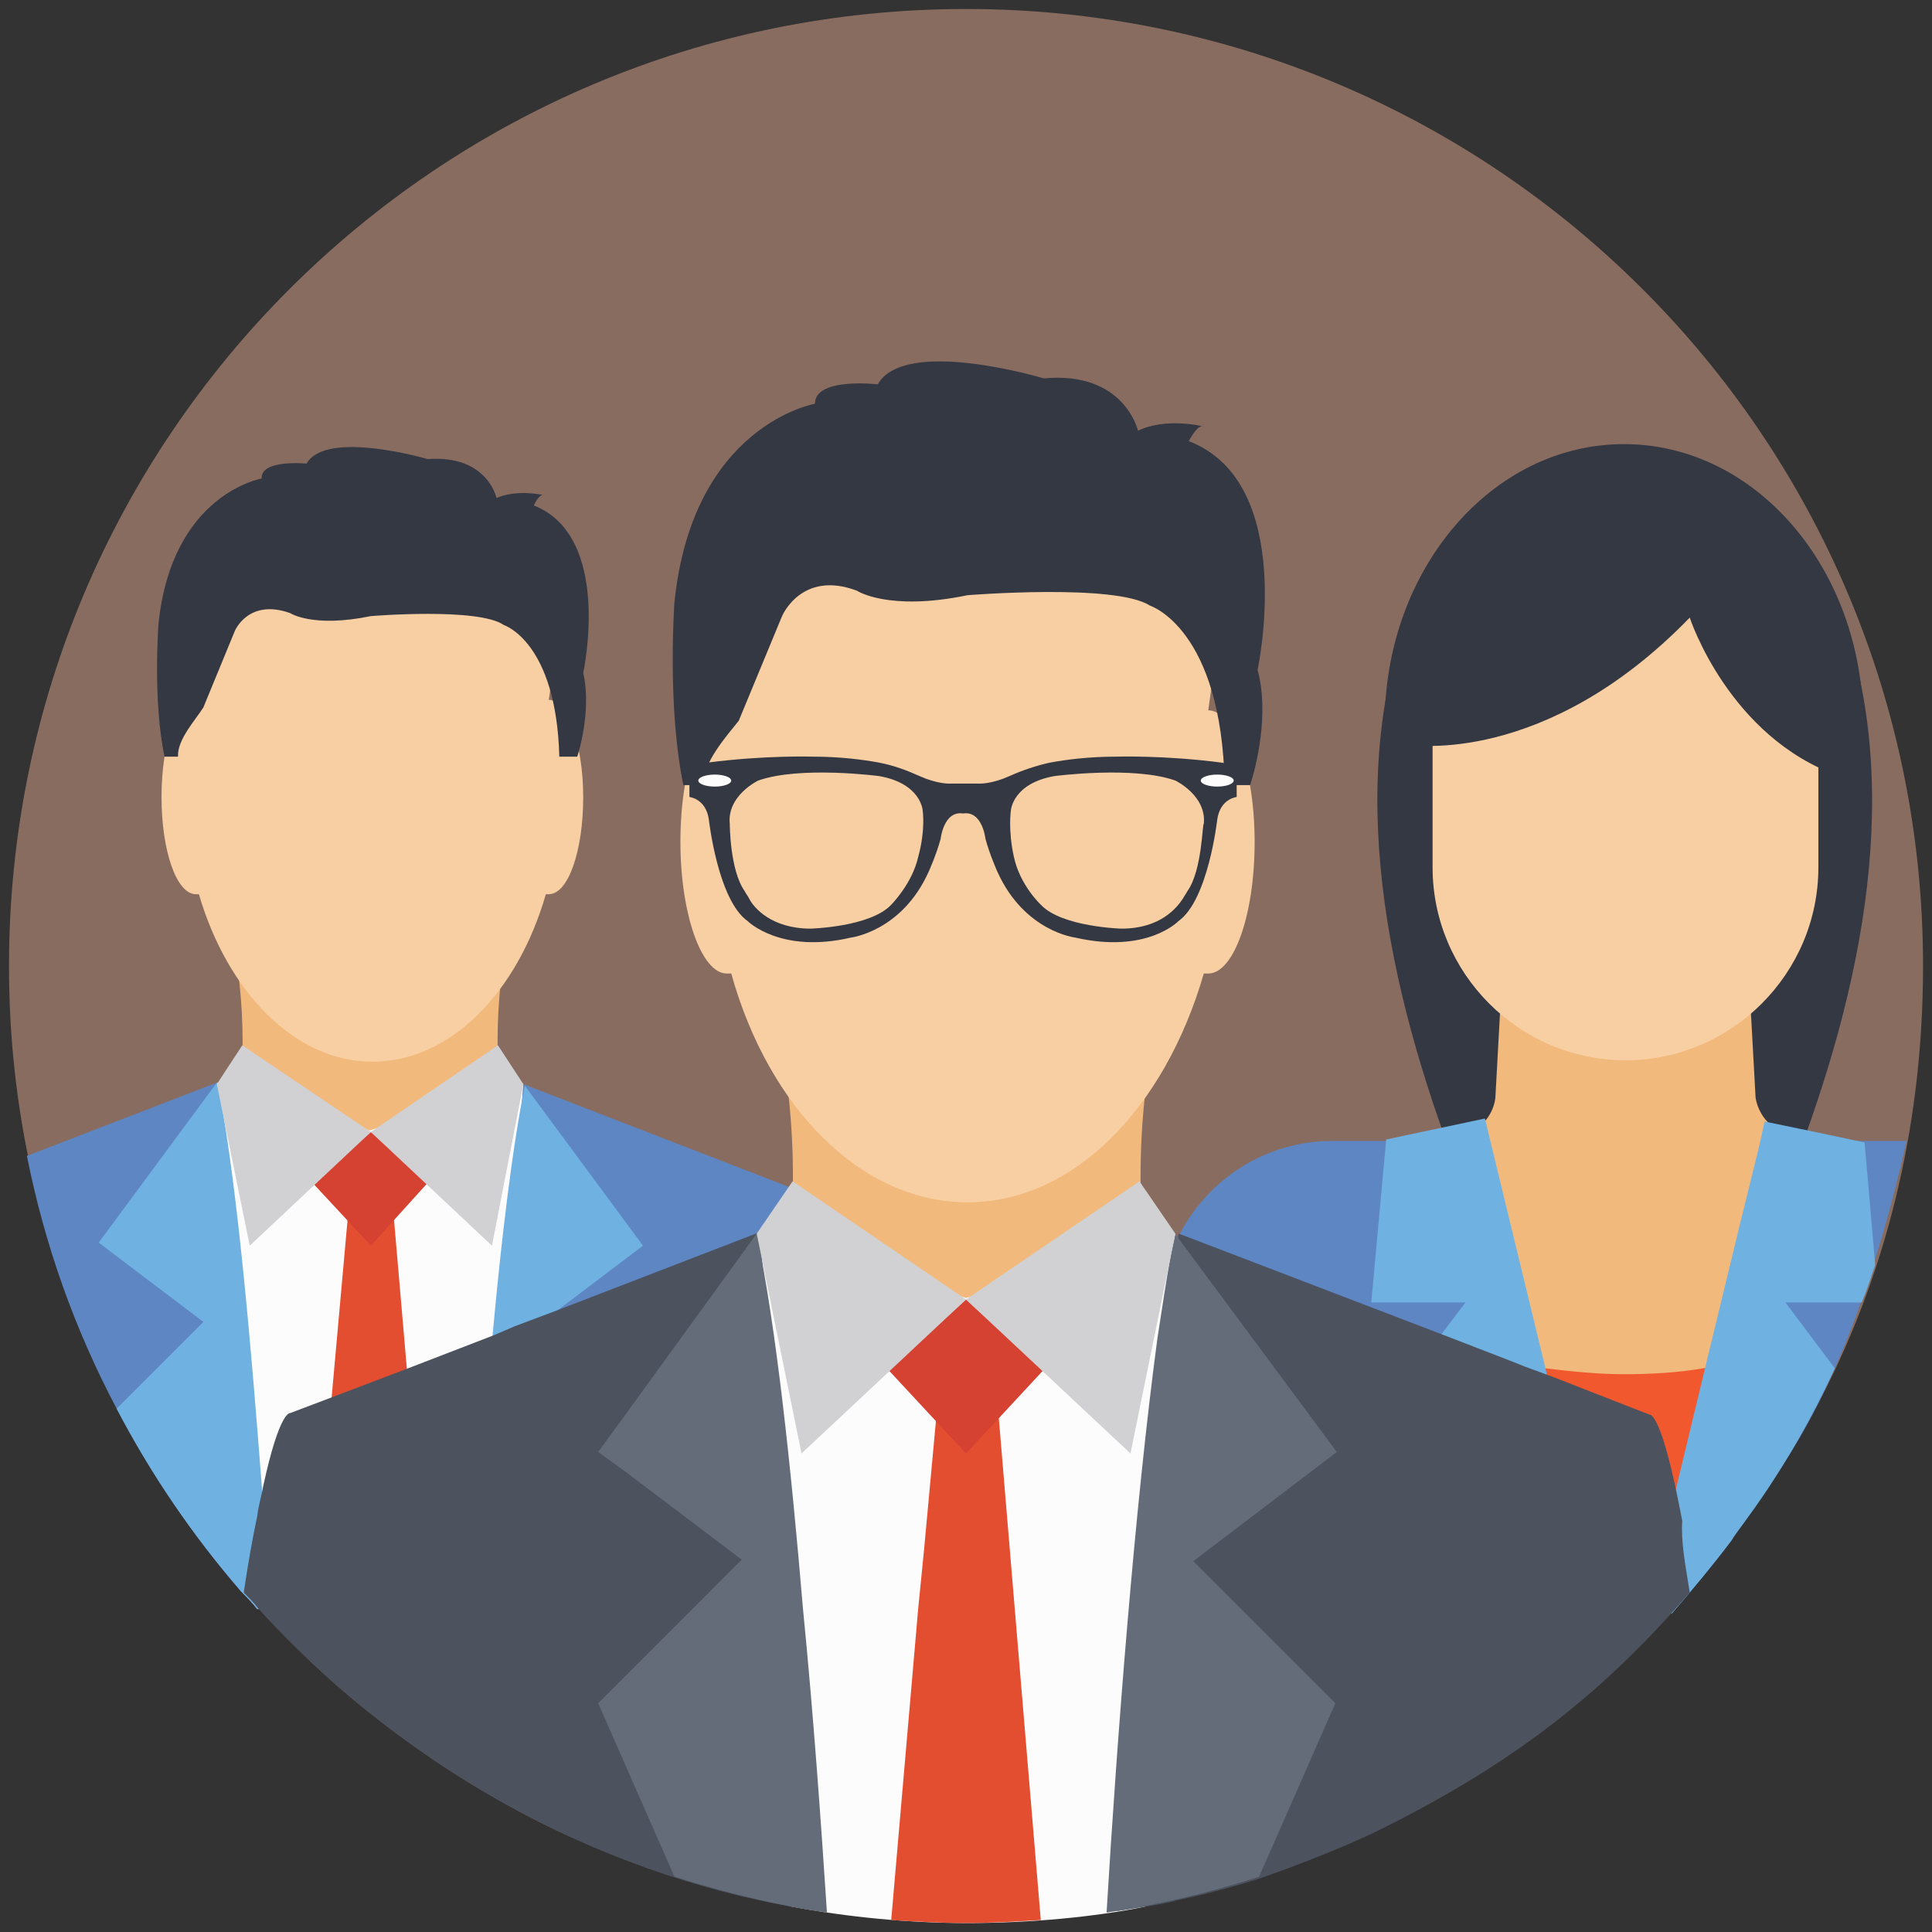 <svg width="38" height="38" viewBox="0 0 38 38" fill="none" xmlns="http://www.w3.org/2000/svg">
<rect x="0" y="0" width="38" height="38" fill="#333333" stroke="none"/>
<path d="M37.824 19C37.824 25.883 34.383 29.706 34.059 30.265C32.294 32.618 30.294 34.412 27.03 36C26.353 36.324 25.442 36.677 24.765 36.912C24.412 37.03 23.559 37.265 23.088 37.353C23.059 37.383 22.53 37.471 22.5 37.471C22.5 37.471 20.942 37.794 19 37.794C16.971 37.794 14.971 37.471 13.265 36.912C12.971 36.765 11 36.324 8.324 34.471L8.294 34.441C6.147 32.971 5.118 31.618 4.794 31.294C3.03 29.265 2.059 27.147 2.059 27.147C0.765 24.5 0.177 21.765 0.177 19C0.177 8.589 8.618 0.177 19 0.177C29.383 0.177 37.824 8.589 37.824 19Z" fill="#886C60"/>
<path d="M10.029 18.206C9.706 19.706 9.706 21.235 10.029 22.765H4.529C4.853 21.265 4.853 19.735 4.529 18.206H10.029Z" fill="#F1B97C"/>
<path d="M10.294 21.323L10.059 26.117L9.823 31.647H5.059C4.971 31.529 4.853 31.412 4.765 31.323L4.735 31.294L4.265 21.294L4.706 21.441L7.265 22.235L9.823 21.441L10.294 21.323Z" fill="#FCFCFC"/>
<path d="M8.412 31.677L7.677 23.148H6.912L6.147 31.677H8.412Z" fill="#E34D30"/>
<path d="M11.471 15.677C11.471 16.735 11.177 17.588 10.794 17.588H10.736C10.177 19.529 8.853 20.882 7.324 20.882C5.794 20.882 4.471 19.5 3.912 17.588H3.853C3.471 17.588 3.177 16.735 3.177 15.677C3.177 14.618 3.471 13.765 3.853 13.765C4.353 11.706 5.736 10.235 7.324 10.235C8.912 10.235 10.383 11.088 10.883 13.147L10.794 13.765C11.147 13.765 11.471 14.618 11.471 15.677Z" fill="#F8CFA3"/>
<path d="M7.295 22.265L6.147 23.265L7.295 24.5L8.412 23.265L7.295 22.265Z" fill="#D54232"/>
<path d="M18.265 31.677L17.883 27.677C17.383 23.824 17.059 23.942 17.059 23.942L10.295 21.324L9.383 31.677H18.265Z" fill="#5E86C3"/>
<path d="M11.059 31.677L12.647 28.118L10.588 26.059L12.647 24.501L10.323 21.354C9.823 23.824 9.47 28.559 9.294 31.706H11.059V31.677Z" fill="#6FB1E1"/>
<path d="M16.353 31.677L16.5 27.912L16 31.677H16.353Z" fill="#4C5AA5"/>
<path d="M10.294 21.324L9.794 20.56L7.294 22.265L9.676 24.501L10.294 21.324Z" fill="#D1D1D3"/>
<path d="M5.176 31.647H5.059C4.97 31.529 4.853 31.412 4.765 31.323L4.735 31.294C3.794 30.206 2.97 29 2.294 27.706C1.47 26.147 0.882 24.5 0.529 22.735L4.265 21.294L5.029 29.823L5.176 31.647Z" fill="#5E86C3"/>
<path d="M5.294 31.647H5.059C4.971 31.529 4.853 31.412 4.765 31.323L4.736 31.294C3.794 30.206 2.971 29 2.294 27.706L4 26L1.941 24.441L4.265 21.294L4.324 21.529C4.677 23.441 4.941 26.5 5.147 29.206C5.206 30.117 5.265 30.912 5.294 31.647Z" fill="#6FB1E1"/>
<path d="M4.265 21.324L4.765 20.56L7.294 22.265L4.912 24.501L4.265 21.324Z" fill="#D1D1D3"/>
<path d="M3.501 14.854C3.501 14.53 3.854 14.148 4.001 13.912L4.618 12.412C4.618 12.412 4.883 11.765 5.707 12.059C5.707 12.059 6.148 12.354 7.295 12.118C7.295 12.118 9.412 11.942 9.912 12.295C9.912 12.295 10.942 12.618 11.001 14.883H11.354C11.442 14.618 11.618 13.854 11.471 13.236C11.471 13.236 12.059 10.559 10.501 9.942C10.501 9.942 10.589 9.736 10.677 9.736C10.677 9.736 10.177 9.618 9.765 9.795C9.765 9.795 9.589 8.942 8.412 9.03C8.412 9.03 6.412 8.442 6.03 9.118C6.03 9.118 5.118 9.03 5.148 9.412C5.148 9.412 3.383 9.707 3.118 12.265C3.118 12.265 3.001 13.765 3.236 14.883H3.501V14.854ZM34.824 24.089H29.089C27.589 20.501 26.501 16.471 27.442 12.883H36.471C37.412 16.501 36.324 20.53 34.824 24.089Z" fill="#343843"/>
<path d="M31.941 19.735C34.54 19.735 36.647 17.273 36.647 14.235C36.647 11.198 34.54 8.735 31.941 8.735C29.342 8.735 27.235 11.198 27.235 14.235C27.235 17.273 29.342 19.735 31.941 19.735Z" fill="#343843"/>
<path d="M37.5 22.441C36.235 28.059 34.559 29.324 34.059 30.294C33.706 30.765 33.265 31.294 32.882 31.735H22.235L22.765 26.353L22.824 25.706L22.853 25.5C22.882 25.235 22.941 24.971 23.029 24.735C23.118 24.5 23.029 24.735 23.029 24.706C23.029 24.647 23.059 24.618 23.088 24.559V24.53C23.118 24.471 23.147 24.412 23.147 24.383C23.147 24.353 23.177 24.353 23.177 24.324C23.735 23.206 24.882 22.441 26.206 22.441H37.5Z" fill="#5E86C3"/>
<path d="M35.089 22.294L33.353 29.941H30.589L28.854 22.294C29.383 22.088 29.412 21.588 29.412 21.588L29.53 19.441C30.501 19.765 33.442 19.765 34.412 19.441L34.53 21.588C34.53 21.559 34.559 22.059 35.089 22.294Z" fill="#F1B97C"/>
<path d="M31.971 10.589C29.883 10.589 28.177 12.295 28.177 14.383V17.059C28.177 19.148 29.883 20.854 31.971 20.854C34.059 20.854 35.765 19.148 35.765 17.059V14.383C35.765 12.295 34.059 10.589 31.971 10.589Z" fill="#F8CFA3"/>
<path d="M35.295 26.5L34.059 30.265C33.706 30.735 33.265 31.265 32.883 31.706H30.177L28.589 26.5C28.912 26.618 29.236 26.706 29.589 26.765C29.677 26.794 29.765 26.794 29.854 26.823L30.383 26.912C30.883 26.971 31.412 27.029 31.942 27.029C32.471 27.029 33.001 27 33.501 26.912L34.03 26.823C34.501 26.735 34.912 26.647 35.295 26.5Z" fill="#F1582E"/>
<path d="M36.883 24.882C36.794 25.147 36.706 25.412 36.618 25.618H35.118L36.088 26.912C35.118 29 34.235 30 34.059 30.294C33.706 30.765 33.265 31.294 32.883 31.735H32.353L32.794 29.941L32.912 29.5L33.529 26.941L34.206 24.147L34.618 22.471L34.706 22.059L35.559 22.235L36.677 22.471V22.5L36.883 24.882ZM27.353 27.559L30.118 31.706H31.559L29.206 22L27.265 22.412L26.971 25.618H28.824L27.353 27.559Z" fill="#6FB1E1"/>
<path d="M36.176 15.265C34 14.501 33.235 12.148 33.235 12.148C30.382 15.089 27.735 14.648 27.735 14.648L28.177 13.001C28.382 12.236 28.794 11.559 29.382 11.059C30.088 10.442 31 10.089 31.941 10.089H32C32.794 10.089 33.559 10.324 34.206 10.765L34.324 10.854C34.882 11.236 35.324 11.736 35.618 12.354L35.765 12.618C36.029 13.148 36.176 13.736 36.176 14.354V15.265Z" fill="#343843"/>
<path d="M22.765 20.029C22.323 22.088 22.323 24.176 22.765 26.235H15.265C15.706 24.176 15.706 22.088 15.265 20.029H22.765Z" fill="#F1B97C"/>
<path d="M23.118 24.265V24.5L22.795 31.706L22.53 37.5C21.53 37.706 20.265 37.824 19.03 37.824C17.853 37.824 16.677 37.706 15.559 37.5L15.265 31.647L14.883 24.265L15.501 24.441L17.471 25.059L19 25.529L22.471 24.441L23.118 24.265Z" fill="#FCFCFC"/>
<path d="M20.471 37.765C19.971 37.794 19.5 37.824 19 37.824C18.5 37.824 18 37.794 17.529 37.765L18.059 31.647L18.176 30.471L18.412 27.912L18.5 26.765H19.559L19.647 27.912L20.471 37.765Z" fill="#E34D30"/>
<path d="M24.677 16.559C24.677 18 24.265 19.148 23.765 19.148H23.677C22.912 21.794 21.118 23.648 19.03 23.648C16.942 23.648 15.118 21.794 14.383 19.148H14.295C13.795 19.148 13.383 17.971 13.383 16.559C13.383 15.118 13.795 13.971 14.295 13.971C15.001 11.177 16.853 9.147 19.03 9.147C21.206 9.147 23.177 10.324 23.883 13.118L23.765 13.971C24.265 13.971 24.677 15.148 24.677 16.559Z" fill="#F8CFA3"/>
<path d="M19 25.56L17.471 26.942L19 28.589L20.529 26.942L19 25.56Z" fill="#D54232"/>
<path d="M33.235 31.323C31.383 33.471 29.559 34.794 27.059 36.029C26.383 36.353 25.471 36.706 24.794 36.941C24.441 37.059 23.588 37.294 23.118 37.382C23.088 37.412 22.559 37.5 22.529 37.5L21.971 37.588L22.5 31.706L23.147 24.529L23.177 24.265L23.265 24.294L28.412 26.265L29.706 26.765L30 26.882L30.559 27.088L32.441 27.823C32.441 27.823 32.647 27.735 33 29.471L33.088 29.912C33.059 30.323 33.147 30.765 33.235 31.323Z" fill="#4C525E"/>
<path d="M24.471 31.706L26.265 33.5L24.765 36.912C23.765 37.235 22.765 37.471 21.765 37.618C21.971 34.176 22.323 29.618 22.765 26.323C22.853 25.735 22.941 25.176 23.029 24.676C23.059 24.529 23.088 24.412 23.118 24.265L23.176 24.353L26.294 28.559L23.471 30.706L24.471 31.706Z" fill="#646C79"/>
<path d="M23.118 24.265L22.412 23.235L19 25.559L22.235 28.588L23.118 24.265Z" fill="#D1D1D3"/>
<path d="M16.088 37.588C12.088 37 8.088 34.941 5.088 31.647C5 31.529 4.882 31.412 4.794 31.324C4.882 30.735 4.97 30.235 5.059 29.824C5.088 29.588 5.147 29.412 5.176 29.235C5.5 27.735 5.706 27.794 5.706 27.794L6.559 27.471L8.029 26.912L9.706 26.265L9.912 26.177L10.117 26.088L10.823 25.824L14.941 24.235L15.588 31.618L16.088 37.588Z" fill="#4C525E"/>
<path d="M16.265 37.618C15.265 37.471 14.294 37.235 13.265 36.912L11.765 33.5L13.618 31.647L14.588 30.676L12.294 28.941L11.765 28.559L12.323 27.794L14.882 24.265C15.265 26.088 15.559 28.853 15.794 31.647C16 33.735 16.147 35.824 16.265 37.618Z" fill="#646C79"/>
<path d="M14.883 24.265L15.589 23.235L19 25.559L15.765 28.588L14.883 24.265Z" fill="#D1D1D3"/>
<path d="M13.824 15.442C13.824 15.001 14.294 14.471 14.53 14.177L15.382 12.118C15.382 12.118 15.765 11.207 16.853 11.618C16.853 11.618 17.471 12.03 19.029 11.707C19.029 11.707 21.941 11.471 22.618 11.912C22.618 11.912 24.029 12.354 24.088 15.442H24.588C24.706 15.089 24.971 14.03 24.735 13.177C24.735 13.177 25.529 9.501 23.382 8.677C23.382 8.677 23.529 8.383 23.647 8.383C23.647 8.383 22.941 8.207 22.382 8.471C22.382 8.471 22.118 7.295 20.529 7.442C20.529 7.442 17.794 6.618 17.265 7.56C17.265 7.56 16.029 7.412 16.029 7.942C16.029 7.942 13.618 8.354 13.265 11.854C13.265 11.854 13.118 13.883 13.441 15.442H13.824Z" fill="#343843"/>
<path d="M24.03 15C22.913 14.853 21.971 14.882 21.971 14.882C21.413 14.882 20.971 14.941 20.648 15C20.383 15.059 20.118 15.147 19.854 15.265C19.53 15.412 19.295 15.412 19.295 15.412H18.648C18.648 15.412 18.413 15.412 18.089 15.265C17.824 15.147 17.589 15.059 17.295 15C16.971 14.941 16.53 14.882 15.971 14.882C15.971 14.882 15.03 14.853 13.912 15C13.795 15.029 13.677 15.029 13.56 15.059V15.676C13.56 15.676 13.883 15.706 13.942 16.118C13.942 16.118 14.118 17.706 14.707 18.118C14.707 18.118 15.354 18.765 16.736 18.441C16.736 18.441 17.736 18.323 18.265 17.147C18.265 17.147 18.413 16.823 18.501 16.5C18.501 16.5 18.56 15.941 18.942 16C19.324 15.941 19.383 16.5 19.383 16.5C19.471 16.823 19.618 17.147 19.618 17.147C20.148 18.323 21.148 18.441 21.148 18.441C22.56 18.765 23.177 18.118 23.177 18.118C23.765 17.706 23.942 16.118 23.942 16.118C24.001 15.706 24.324 15.676 24.324 15.676V15.059C24.295 15.029 24.148 15.029 24.03 15ZM18.06 16.853C17.942 17.382 17.53 17.794 17.53 17.794C17.118 18.235 15.942 18.265 15.942 18.265C15.177 18.265 14.824 17.853 14.736 17.676C14.707 17.618 14.677 17.588 14.648 17.529C14.354 17.118 14.354 16.206 14.354 16.206C14.295 15.647 14.912 15.353 14.912 15.353C15.736 15.059 17.295 15.265 17.295 15.265C18.118 15.412 18.148 15.941 18.148 15.941C18.148 15.941 18.207 16.323 18.06 16.853ZM23.354 17.529C23.324 17.588 23.295 17.618 23.265 17.676C23.148 17.853 22.824 18.265 22.06 18.265C22.06 18.265 20.883 18.235 20.471 17.794C20.471 17.794 20.06 17.412 19.942 16.853C19.824 16.323 19.883 15.941 19.883 15.941C19.883 15.941 19.913 15.412 20.736 15.265C20.736 15.265 22.295 15.059 23.118 15.353C23.118 15.353 23.736 15.647 23.677 16.206C23.648 16.176 23.648 17.118 23.354 17.529Z" fill="#343843"/>
<path d="M14.059 15.471C14.238 15.471 14.382 15.418 14.382 15.353C14.382 15.288 14.238 15.235 14.059 15.235C13.88 15.235 13.735 15.288 13.735 15.353C13.735 15.418 13.88 15.471 14.059 15.471Z" fill="#FCFCFC"/>
<path d="M23.942 15.471C24.12 15.471 24.265 15.418 24.265 15.353C24.265 15.288 24.12 15.235 23.942 15.235C23.763 15.235 23.618 15.288 23.618 15.353C23.618 15.418 23.763 15.471 23.942 15.471Z" fill="#FCFCFC"/>
</svg>
